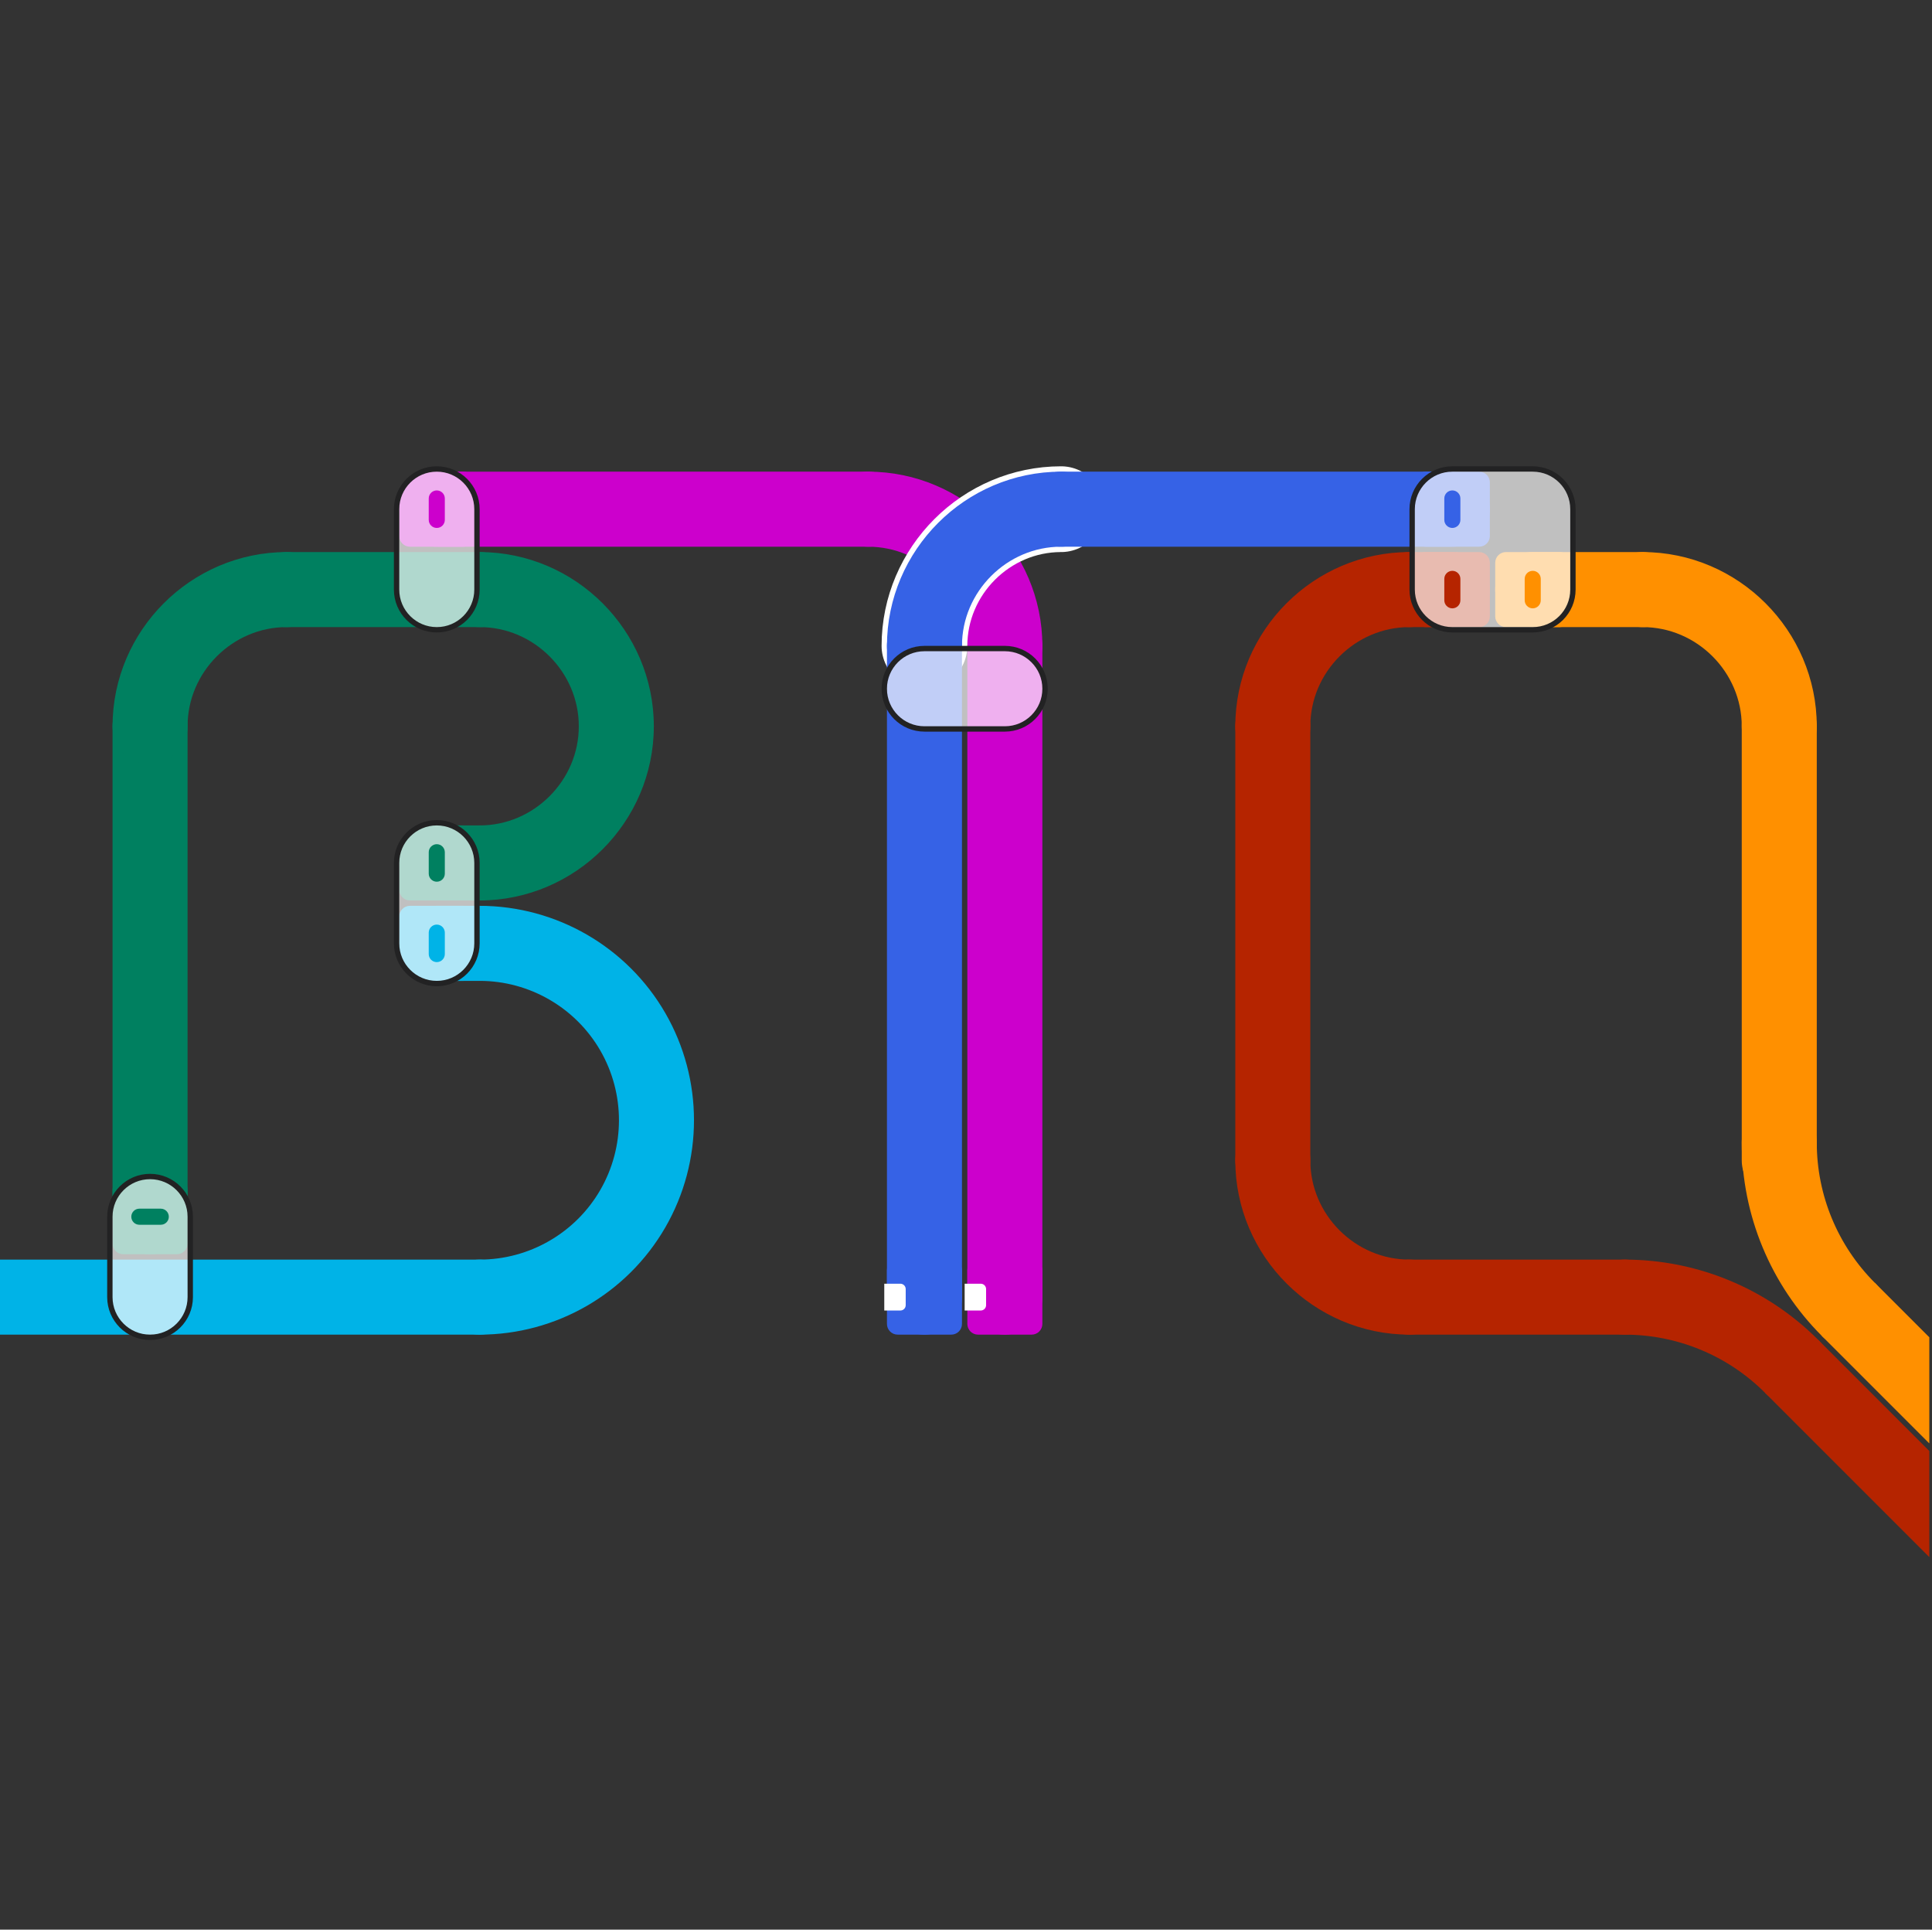 <?xml version="1.0" encoding="UTF-8" standalone="no"?>
<!DOCTYPE svg PUBLIC "-//W3C//DTD SVG 1.1//EN" "http://www.w3.org/Graphics/SVG/1.1/DTD/svg11.dtd">
<svg width="100%" height="100%" viewBox="0 0 721 720" version="1.1" xmlns="http://www.w3.org/2000/svg" xmlns:xlink="http://www.w3.org/1999/xlink" xml:space="preserve" xmlns:serif="http://www.serif.com/" style="fill-rule:evenodd;clip-rule:evenodd;stroke-linecap:round;stroke-linejoin:round;">
    <rect x="0" y="0" width="721" height="720" fill="#333333" stroke="none"/>
    <g transform="matrix(1,0,0,1,202.298,1111.27)">
        <g id="Main">
            <g>
                <path id="path11-9-7-5" d="M272.702,-840.28L272.702,-678.28" style="fill:none;fill-rule:nonzero;stroke:rgb(181,36,0);stroke-width:28px;"/>
                <g id="path6-8-7-6-1-1-2-2" transform="matrix(-1,0,0,-1,0,0)">
                    <path d="M-272.701,840.28C-272.701,868.257 -295.724,891.28 -323.701,891.28" style="fill:none;fill-rule:nonzero;stroke:rgb(181,36,0);stroke-width:28px;"/>
                </g>
                <path id="path8" d="M323.702,-891.28L339.702,-891.28" style="fill:none;fill-rule:nonzero;stroke:rgb(181,36,0);stroke-width:28px;"/>
                <g id="path6-8-7-6-1-1-3" transform="matrix(-3.82857e-16,-1,1,-3.82857e-16,0,0)">
                    <path d="M891.279,-23.298C891.279,4.68 868.257,27.702 840.28,27.702" style="fill:none;fill-rule:nonzero;stroke:rgb(0,128,96);stroke-width:28px;"/>
                </g>
                <path id="path1-9-1-5-0-4-8-3-5-6-1-7" d="M-146.298,-657.28L-146.298,-840.28" style="fill:none;fill-rule:nonzero;stroke:rgb(0,128,96);stroke-width:28px;"/>
                <g id="path6-8-7-6-1-1-2-2-6-2" transform="matrix(-1,0,0,-1,0,0)">
                    <path d="M146.298,840.28C146.298,868.257 123.276,891.28 95.298,891.28" style="fill:none;fill-rule:nonzero;stroke:rgb(0,128,96);stroke-width:28px;"/>
                </g>
                <path id="path5" d="M-23.298,-891.279L-95.298,-891.28" style="fill:none;fill-rule:nonzero;stroke:rgb(0,128,96);stroke-width:28px;"/>
                <path id="path1-9-1-5-0-4-8-3-2-2-6" d="M-23.298,-627.28L-202.298,-627.28" style="fill:none;fill-rule:nonzero;stroke:rgb(0,179,231);stroke-width:28px;stroke-linecap:butt;"/>
                <path id="path1-9-1-5-0-4-8-3-2-9-1" d="M-39.298,-921.279L121.702,-921.28" style="fill:none;fill-rule:nonzero;stroke:rgb(204,0,204);stroke-width:28px;"/>
                <g id="path6-8-7-6-1-1-2-2-4" transform="matrix(1,0,0,-1,0,0)">
                    <path d="M461.701,840.28C461.701,868.257 438.679,891.28 410.701,891.28" style="fill:none;fill-rule:nonzero;stroke:rgb(255,144,0);stroke-width:28px;"/>
                </g>
                <g id="path6-8-7-6-1-1-2-2-6" transform="matrix(-1,0,0,1,0,0)">
                    <path d="M-272.701,-678.28C-272.702,-650.302 -295.724,-627.28 -323.702,-627.28" style="fill:none;fill-rule:nonzero;stroke:rgb(181,36,0);stroke-width:28px;"/>
                </g>
                <g id="path6-8-7-6-1-1-3-9" transform="matrix(0,1,1,0,0,0)">
                    <path d="M-789.28,-23.298C-789.28,4.68 -812.302,27.702 -840.28,27.702L-840.28,27.702" style="fill:none;fill-rule:nonzero;stroke:rgb(0,128,96);stroke-width:28px;stroke-linecap:butt;"/>
                </g>
                <path id="path3" d="M-39.298,-789.28L-23.298,-789.28" style="fill:none;fill-rule:nonzero;stroke:rgb(0,128,96);stroke-width:28px;"/>
                <g id="path6-8-7-6-1-1" transform="matrix(1,0,0,-1,0,0)">
                    <path d="M172.702,870.28L172.702,870.28C172.702,898.257 149.68,921.28 121.702,921.28" style="fill:none;fill-rule:nonzero;stroke:rgb(204,0,204);stroke-width:28px;"/>
                </g>
                <path id="path1-9-1-5-0-4-8-3-5-6-1" d="M172.702,-870.28L172.702,-627.28" style="fill:none;fill-rule:nonzero;stroke:rgb(204,0,204);stroke-width:28px;"/>
                <g id="path6-8-7-6-1-1-2" transform="matrix(-1,0,0,-1,0,0)">
                    <path d="M-142.702,870.28L-142.702,870.28C-142.702,898.257 -165.724,921.28 -193.702,921.28" style="fill:none;fill-rule:nonzero;stroke:white;stroke-width:32px;stroke-linecap:butt;"/>
                </g>
                <g id="path6-8-7-6-1-1-2-3" transform="matrix(-1,0,0,-1,0,0)">
                    <path d="M-142.702,870.28L-142.702,870.28C-142.702,898.257 -165.724,921.28 -193.702,921.28" style="fill:none;fill-rule:nonzero;stroke:rgb(54,98,230);stroke-width:28px;"/>
                </g>
                <path id="path1-9-1-5-0-4-8-3-2-9" d="M193.702,-921.28L339.701,-921.28" style="fill:none;fill-rule:nonzero;stroke:rgb(54,98,230);stroke-width:28px;"/>
                <path id="path1-9-1-5-0-4-8-3-5-6-1-1" d="M142.702,-870.28L142.702,-627.28" style="fill:none;fill-rule:nonzero;stroke:rgb(54,98,230);stroke-width:28px;"/>
                <g id="rect1-0-6" transform="matrix(-1,0,0,-1,0,0)">
                    <path d="M-158.702,617.28L-158.702,637.28C-158.702,639.488 -160.494,641.28 -162.702,641.28L-182.702,641.28C-184.909,641.28 -186.702,639.488 -186.702,637.28L-186.702,617.28C-186.702,615.072 -184.909,613.28 -182.702,613.28L-162.702,613.28C-160.494,613.28 -158.702,615.072 -158.702,617.28Z" style="fill:rgb(204,0,204);"/>
                </g>
                <path id="rect3710-3-3-1-8-7-2-59-8-5-3-1-6-6-7-3-7-5-1-3-9-4-8-2-7" d="M165.701,-630.28C165.701,-631.388 164.811,-632.281 163.703,-632.281L157.702,-632.281L157.702,-622.281L163.702,-622.281C164.81,-622.281 165.702,-623.173 165.702,-624.28L165.701,-630.28Z" style="fill:white;fill-rule:nonzero;"/>
                <g id="rect1-0-6-3" transform="matrix(-1,0,0,-1,0,0)">
                    <path d="M-128.702,617.28L-128.702,637.28C-128.702,639.488 -130.494,641.28 -132.702,641.28L-152.702,641.28C-154.909,641.28 -156.702,639.488 -156.702,637.28L-156.702,617.28C-156.702,615.072 -154.909,613.28 -152.702,613.28L-132.702,613.28C-130.494,613.28 -128.702,615.072 -128.702,617.28Z" style="fill:rgb(54,98,230);"/>
                </g>
                <path id="rect3710-3-3-1-8-7-2-59-8-5-3-1-6-6-7-3-7-5-1-3-9-4-8-2-7-6" d="M135.701,-630.28C135.701,-631.388 134.811,-632.281 133.703,-632.281L127.702,-632.281L127.702,-622.281L133.702,-622.281C134.81,-622.281 135.702,-623.173 135.702,-624.28L135.701,-630.28Z" style="fill:white;fill-rule:nonzero;"/>
                <path id="rect1-2" d="M-44.713,-803.28L-48,-801.515L-51.648,-797.817L-53.297,-794.696L-53.297,-779.28C-53.297,-777.064 -51.514,-775.279 -49.298,-775.279L-29.297,-775.279C-27.081,-775.279 -25.298,-777.064 -25.298,-779.28L-25.298,-799.279C-25.298,-801.495 -27.081,-803.28 -29.297,-803.28L-44.713,-803.28Z" style="fill:rgb(0,128,96);fill-rule:nonzero;"/>
                <path id="path10" d="M461.702,-840.28L461.702,-678.28" style="fill:none;fill-rule:nonzero;stroke:rgb(255,144,0);stroke-width:28px;"/>
                <path id="path2" d="M369.702,-891.28L410.701,-891.28" style="fill:none;fill-rule:nonzero;stroke:rgb(255,144,0);stroke-width:28px;"/>
                <path id="path2-8" d="M323.702,-627.28L404.038,-627.279" style="fill:none;fill-rule:nonzero;stroke:rgb(181,36,0);stroke-width:28px;"/>
                <g id="path6" transform="matrix(-3.82857e-16,-1,1,-3.82857e-16,0,0)">
                    <path d="M759.28,-23.298C759.28,0.252 746.675,22.084 726.28,33.859C705.885,45.635 680.675,45.635 660.28,33.859C639.885,22.084 627.28,0.252 627.28,-23.298" style="fill:none;fill-rule:nonzero;stroke:rgb(0,179,231);stroke-width:28px;"/>
                </g>
                <path id="path4" d="M-39.298,-759.28L-23.298,-759.28" style="fill:none;fill-rule:nonzero;stroke:rgb(0,179,231);stroke-width:28px;"/>
                <path id="rect1" d="M-49.298,-773.28C-51.514,-773.28 -53.297,-771.495 -53.297,-769.279L-53.297,-754.651L-51.995,-751.269L-48.526,-747.437L-45.821,-745.279L-29.297,-745.279C-27.081,-745.279 -25.298,-747.064 -25.298,-749.28L-25.298,-769.279C-25.298,-771.495 -27.081,-773.28 -29.297,-773.28L-49.298,-773.28Z" style="fill:rgb(0,179,231);fill-rule:nonzero;"/>
                <path id="rect1-2-9" d="M-44.327,-935.28L-45.896,-934.764L-50.377,-931.413L-53.298,-926.694L-53.298,-911.28C-53.298,-909.064 -51.515,-907.279 -49.299,-907.279L-29.298,-907.279C-27.082,-907.279 -25.299,-909.064 -25.299,-911.28L-25.299,-931.279C-25.299,-933.495 -27.082,-935.28 -29.298,-935.28L-44.327,-935.28Z" style="fill:rgb(204,0,204);fill-rule:nonzero;"/>
                <path id="path7" d="M476.164,-611.405L456.365,-591.606L517.702,-530.269L517.702,-569.866L476.164,-611.405Z" style="fill:rgb(181,36,0);fill-rule:nonzero;"/>
                <path id="path7-6" d="M497.373,-632.62L477.576,-612.817L517.702,-572.689L517.702,-612.291L497.373,-632.62Z" style="fill:rgb(255,144,0);fill-rule:nonzero;"/>
                <g id="path6-8-7-6-1-1-2-2-4-0-5-3-3-9-3" transform="matrix(-3.82857e-16,-1,1,-3.82857e-16,0,0)">
                    <path d="M627.279,404.038C627.279,427.368 618.002,449.766 601.505,466.263" style="fill:none;fill-rule:nonzero;stroke:rgb(181,36,0);stroke-width:28px;"/>
                </g>
                <g id="path6-8-7-6-1-1-2-2-4-0-5-3-3-9-0-4" transform="matrix(-1,0,0,1,0,0)">
                    <path d="M-461.701,-684.943C-461.701,-661.613 -470.979,-639.215 -487.476,-622.718" style="fill:none;fill-rule:nonzero;stroke:rgb(255,144,0);stroke-width:28px;"/>
                </g>
                <path id="rect1-2-94" d="M353.702,-931.28L353.702,-911.28C353.702,-909.072 351.909,-907.28 349.702,-907.28L329.702,-907.28C327.494,-907.28 325.702,-909.072 325.702,-911.28L325.702,-931.28C325.702,-933.487 327.494,-935.28 329.702,-935.28L349.702,-935.28C351.909,-935.28 353.702,-933.487 353.702,-931.28Z" style="fill:rgb(54,98,230);"/>
                <g id="rect1-2-94-6" transform="matrix(-1,0,0,1,0,0)">
                    <path d="M-355.701,-901.28L-355.701,-881.28C-355.701,-879.072 -357.494,-877.28 -359.701,-877.28L-379.701,-877.28C-381.909,-877.28 -383.701,-879.072 -383.701,-881.28L-383.701,-901.28C-383.701,-903.487 -381.909,-905.28 -379.701,-905.28L-359.701,-905.28C-357.494,-905.28 -355.701,-903.487 -355.701,-901.28Z" style="fill:rgb(255,144,0);"/>
                </g>
                <g id="rect1-2-94-6-8" transform="matrix(-1,0,0,1,0,0)">
                    <path d="M-325.701,-901.28L-325.701,-881.28C-325.701,-879.072 -327.494,-877.28 -329.701,-877.28L-349.701,-877.28C-351.909,-877.28 -353.701,-879.072 -353.701,-881.28L-353.701,-901.28C-353.701,-903.487 -351.909,-905.28 -349.701,-905.28L-329.701,-905.28C-327.494,-905.28 -325.701,-903.487 -325.701,-901.28Z" style="fill:rgb(181,36,0);"/>
                </g>
                <g id="rect1-0-6-3-9" transform="matrix(-1,0,0,-1,0,0)">
                    <path d="M160.298,647.28L160.298,667.28C160.298,669.488 158.506,671.28 156.298,671.28L136.298,671.28C134.091,671.28 132.298,669.488 132.298,667.28L132.298,647.28C132.298,645.072 134.091,643.28 136.298,643.28L156.298,643.28C158.506,643.28 160.298,645.072 160.298,647.28Z" style="fill:rgb(0,128,96);"/>
                </g>
                <g id="rect1-7-2-80-1-2-97-3-3-6-4-5-6-9" transform="matrix(1,0,0,-1,0,0)">
                    <path d="M187.702,854.28C187.702,862.559 180.981,869.28 172.702,869.28L142.702,869.28C134.423,869.28 127.702,862.559 127.702,854.28C127.702,846.001 134.423,839.28 142.702,839.28L172.702,839.28C180.981,839.28 187.702,846.001 187.702,854.28Z" style="fill:white;fill-opacity:0.69;stroke:rgb(34,34,35);stroke-width:2px;"/>
                </g>
                <g id="rect1-7-2-80-1-2-97-3-3-6-4-5-6-9-2" transform="matrix(1,0,0,-1,0,0)">
                    <path d="M384.701,891.28L384.701,921.28C384.701,929.558 377.98,936.28 369.701,936.28L339.701,936.28C331.423,936.28 324.701,929.558 324.701,921.28L324.701,891.28C324.701,883.001 331.423,876.28 339.701,876.28L369.701,876.28C377.98,876.28 384.701,883.001 384.701,891.28Z" style="fill:white;fill-opacity:0.69;stroke:rgb(34,34,35);stroke-width:2px;"/>
                </g>
                <g id="rect4-8-5" transform="matrix(-1,0,0,1,0,0)">
                    <path d="M-366.701,-895.28L-366.701,-887.28C-366.701,-885.624 -368.046,-884.28 -369.701,-884.28C-371.357,-884.28 -372.701,-885.624 -372.701,-887.28L-372.701,-895.28C-372.701,-896.935 -371.357,-898.28 -369.701,-898.28C-368.046,-898.28 -366.701,-896.935 -366.701,-895.28Z" style="fill:rgb(255,144,0);"/>
                </g>
                <g id="rect4-8-5-9" transform="matrix(-1,0,0,1,0,0)">
                    <path d="M-336.701,-895.28L-336.701,-887.28C-336.701,-885.624 -338.046,-884.28 -339.701,-884.28C-341.357,-884.28 -342.701,-885.624 -342.701,-887.28L-342.701,-895.28C-342.701,-896.935 -341.357,-898.28 -339.701,-898.28C-338.046,-898.28 -336.701,-896.935 -336.701,-895.28Z" style="fill:rgb(181,36,0);"/>
                </g>
                <g id="rect1-7-2-80-1-2-97-3-3-6-4-5-6-9-2-0" transform="matrix(1,0,0,-1,0,0)">
                    <path d="M-24.298,891.28L-24.298,921.28C-24.298,929.558 -31.019,936.28 -39.298,936.28C-47.577,936.28 -54.298,929.558 -54.298,921.28L-54.298,891.28C-54.298,883.001 -47.577,876.28 -39.298,876.28C-31.019,876.28 -24.298,883.001 -24.298,891.28Z" style="fill:white;fill-opacity:0.69;stroke:rgb(34,34,35);stroke-width:2px;"/>
                </g>
                <g id="rect1-7-2-80-1-2-97-3-3-6-4-5-6-9-2-0-5" transform="matrix(1,0,0,-1,0,0)">
                    <path d="M-24.298,759.28L-24.298,789.28C-24.298,797.559 -31.019,804.28 -39.298,804.28C-47.577,804.28 -54.298,797.559 -54.298,789.28L-54.298,759.28C-54.298,751.001 -47.577,744.28 -39.298,744.28C-31.019,744.28 -24.298,751.001 -24.298,759.28Z" style="fill:white;fill-opacity:0.69;stroke:rgb(34,34,35);stroke-width:2px;"/>
                </g>
                <g id="rect1-7-2-80-1-2-97-3-3-6-4-5-6-9-2-0-5-2" transform="matrix(1,0,0,-1,0,0)">
                    <path d="M-131.298,627.28L-131.298,657.28C-131.298,665.559 -138.019,672.28 -146.298,672.28C-154.577,672.28 -161.298,665.559 -161.298,657.28L-161.298,627.28C-161.298,619.001 -154.577,612.28 -146.298,612.28C-138.019,612.28 -131.298,619.001 -131.298,627.28Z" style="fill:white;fill-opacity:0.69;stroke:rgb(34,34,35);stroke-width:2px;"/>
                </g>
                <g id="rect4-4" transform="matrix(-3.82857e-16,-1,1,-3.82857e-16,0,0)">
                    <path d="M660.28,-150.298L660.28,-142.298C660.28,-140.642 658.936,-139.298 657.28,-139.298C655.624,-139.298 654.28,-140.642 654.28,-142.298L654.28,-150.298C654.28,-151.954 655.624,-153.298 657.28,-153.298C658.936,-153.298 660.28,-151.954 660.28,-150.298Z" style="fill:rgb(0,128,96);"/>
                </g>
                <path id="rect4-6" d="M-36.298,-925.28L-36.298,-917.28C-36.298,-915.624 -37.642,-914.28 -39.298,-914.28C-40.954,-914.28 -42.298,-915.624 -42.298,-917.28L-42.298,-925.28C-42.298,-926.935 -40.954,-928.28 -39.298,-928.28C-37.642,-928.28 -36.298,-926.935 -36.298,-925.28Z" style="fill:rgb(204,0,204);"/>
                <path id="rect4-8" d="M342.701,-925.28L342.701,-917.28C342.701,-915.624 341.357,-914.28 339.701,-914.28C338.046,-914.28 336.701,-915.624 336.701,-917.28L336.701,-925.28C336.701,-926.935 338.046,-928.28 339.701,-928.28C341.357,-928.28 342.701,-926.935 342.701,-925.28Z" style="fill:rgb(54,98,230);"/>
                <path id="rect4" d="M-36.298,-793.28L-36.298,-785.28C-36.298,-783.624 -37.642,-782.28 -39.298,-782.28C-40.954,-782.28 -42.298,-783.624 -42.298,-785.28L-42.298,-793.28C-42.298,-794.935 -40.954,-796.28 -39.298,-796.28C-37.642,-796.28 -36.298,-794.935 -36.298,-793.28Z" style="fill:rgb(0,128,96);"/>
                <path id="rect4-9" d="M-36.298,-763.28L-36.298,-755.28C-36.298,-753.624 -37.642,-752.28 -39.298,-752.28C-40.954,-752.28 -42.298,-753.624 -42.298,-755.28L-42.298,-763.28C-42.298,-764.936 -40.954,-766.28 -39.298,-766.28C-37.642,-766.28 -36.298,-764.936 -36.298,-763.28Z" style="fill:rgb(0,179,231);"/>
            </g>
        </g>
    </g>
    <g id="Stops">
    </g>
    <g id="Text--key" serif:id="Text, key">
    </g>
</svg>

